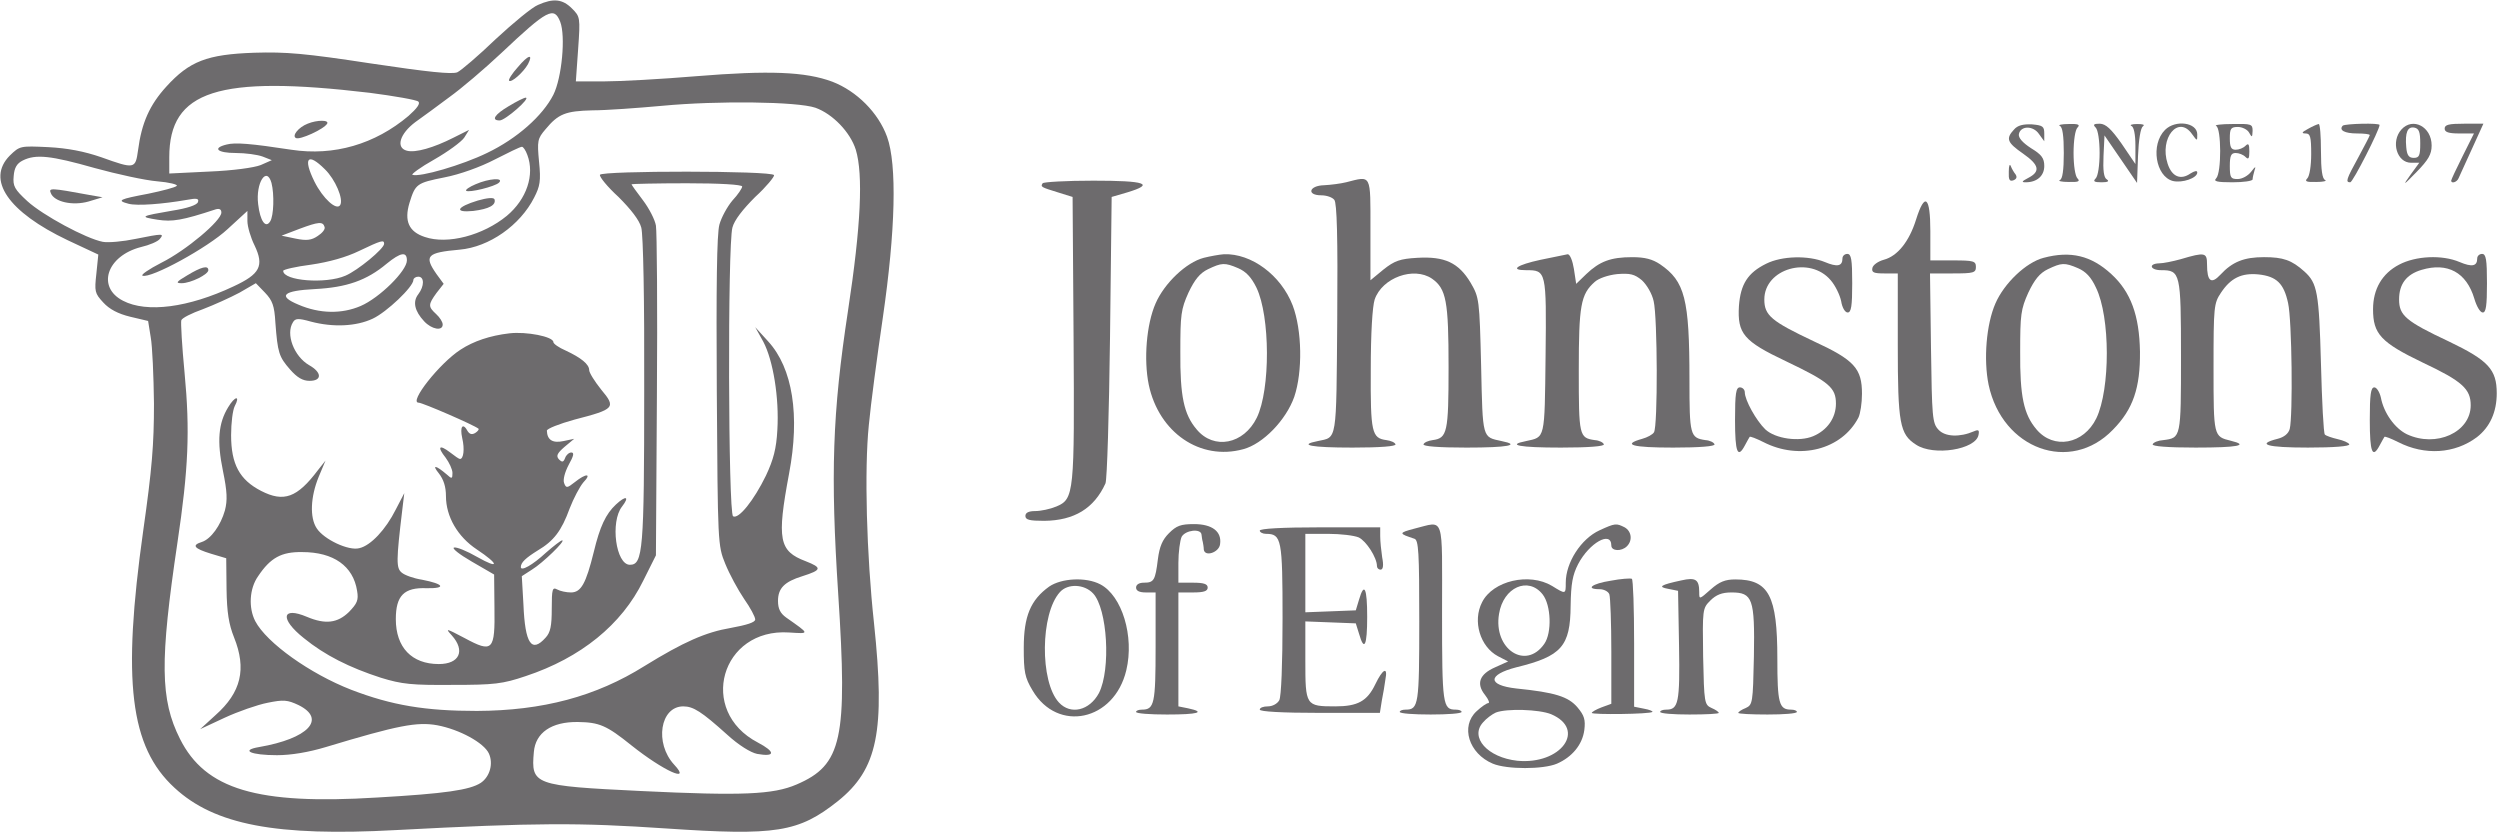 <?xml version="1.0" standalone="no"?>
<!DOCTYPE svg PUBLIC "-//W3C//DTD SVG 20010904//EN"
 "http://www.w3.org/TR/2001/REC-SVG-20010904/DTD/svg10.dtd">
<svg version="1.0" xmlns="http://www.w3.org/2000/svg"
 width="768pt" height="257pt" viewBox="0 0 768 257"
 preserveAspectRatio="xMidYMid meet">

<g transform="translate(0,257) scale(0.1,-0.1)"
fill="#6D6B6D" stroke="none">
<path d="M1653 2555 c-18 -7 -76 -55 -130 -105 -53 -51 -107 -97 -118 -102
-16 -7 -91 1 -265 27 -203 31 -261 36 -359 33 -145 -5 -199 -26 -270 -104 -51
-56 -76 -111 -87 -196 -8 -57 -10 -58 -113 -21 -52 18 -104 28 -163 31 -86 4
-87 4 -118 -26 -73 -74 -5 -173 178 -260 l94 -44 -6 -59 c-6 -54 -5 -60 21
-88 19 -21 46 -35 83 -44 l55 -13 8 -50 c5 -27 9 -119 10 -204 0 -126 -6 -200
-33 -390 -65 -462 -41 -664 96 -790 123 -114 313 -150 680 -130 436 23 561 23
830 5 339 -23 407 -12 528 84 122 98 146 214 111 546 -23 212 -30 472 -16 609
6 65 26 214 43 330 39 268 44 470 13 556 -27 74 -93 140 -168 169 -83 31 -195
35 -417 17 -108 -9 -235 -16 -283 -16 l-88 0 7 99 c7 98 6 100 -19 125 -29 29
-57 32 -104 11z m68 -52 c17 -44 5 -172 -21 -224 -33 -65 -112 -135 -204 -179
-76 -37 -206 -75 -229 -67 -5 1 24 23 67 47 42 24 83 54 92 67 l15 24 -48 -24
c-61 -31 -117 -47 -143 -40 -35 9 -22 52 26 88 23 16 70 51 105 77 35 25 107
86 159 135 142 134 162 144 181 96z m-586 -218 c77 -10 145 -22 150 -27 7 -6
-4 -21 -30 -44 -103 -87 -229 -124 -360 -104 -124 19 -173 23 -199 16 -45 -11
-28 -26 28 -26 30 0 67 -5 83 -11 l28 -11 -34 -15 c-20 -8 -85 -17 -158 -20
l-123 -6 0 50 c0 205 150 253 615 198z m1370 -46 c53 -19 107 -75 124 -129 23
-76 16 -233 -24 -495 -48 -315 -54 -502 -30 -870 29 -446 12 -525 -128 -585
-72 -31 -167 -35 -478 -20 -330 16 -338 19 -329 120 5 59 54 93 135 92 66 -1
88 -10 165 -72 98 -78 186 -118 131 -59 -61 66 -43 179 28 179 31 0 56 -16
135 -87 35 -32 72 -55 92 -59 56 -10 57 6 2 35 -186 97 -113 352 96 338 64 -4
65 -6 -9 46 -18 13 -25 27 -25 51 0 39 20 59 75 76 60 19 61 26 10 46 -82 31
-89 66 -51 269 34 179 11 324 -64 406 l-40 44 25 -45 c30 -57 49 -172 43 -271
-3 -57 -12 -91 -35 -140 -37 -76 -84 -135 -101 -125 -15 9 -17 833 -2 887 6
23 32 56 70 94 34 31 59 62 58 67 -5 14 -531 14 -535 1 -2 -6 23 -37 57 -68
38 -38 64 -71 70 -94 6 -22 10 -222 9 -501 0 -492 -4 -535 -44 -535 -43 0 -61
132 -24 179 24 31 12 35 -19 6 -31 -29 -49 -67 -68 -146 -24 -97 -39 -124 -70
-124 -14 0 -33 4 -42 9 -15 8 -17 2 -17 -59 0 -53 -4 -73 -19 -89 -43 -48 -63
-19 -68 102 l-5 87 31 20 c33 20 105 90 93 90 -4 0 -26 -17 -50 -38 -41 -38
-77 -58 -77 -44 0 14 15 28 52 51 49 29 73 60 98 129 12 31 31 67 42 80 27 28
9 29 -26 1 -24 -19 -27 -19 -33 -3 -4 10 2 33 14 56 15 27 18 38 8 38 -7 0
-16 -8 -19 -17 -5 -13 -9 -14 -19 -4 -9 10 -6 18 17 38 l30 25 -33 -7 c-33 -7
-50 3 -51 32 0 6 38 21 85 34 124 32 128 37 82 92 -20 25 -37 52 -37 60 0 18
-25 38 -72 60 -21 9 -38 21 -38 26 0 17 -83 33 -135 27 -60 -7 -110 -24 -150
-50 -65 -42 -160 -163 -129 -163 12 0 171 -69 184 -80 2 -2 -2 -8 -10 -13 -10
-6 -17 -4 -23 5 -15 28 -25 15 -17 -21 8 -34 4 -64 -7 -64 -3 0 -16 9 -30 20
-34 26 -41 18 -14 -16 11 -15 21 -36 21 -47 0 -18 -2 -19 -17 -5 -35 30 -47
31 -25 4 15 -19 22 -42 22 -70 0 -63 36 -125 95 -164 69 -46 70 -62 1 -23 -31
18 -63 31 -71 29 -8 -2 16 -21 54 -43 l69 -40 1 -101 c2 -133 -5 -141 -92 -94
-57 30 -60 31 -39 8 42 -47 24 -88 -40 -88 -83 0 -132 51 -132 138 0 72 25 98
95 95 61 -1 53 13 -14 26 -26 4 -54 14 -63 22 -17 14 -17 36 2 194 l6 50 -26
-50 c-31 -62 -77 -111 -112 -119 -33 -9 -109 27 -131 61 -22 33 -19 97 6 158
l21 50 -23 -29 c-64 -85 -105 -100 -175 -64 -66 34 -92 82 -92 171 0 38 5 77
11 89 18 34 1 32 -20 -3 -30 -49 -35 -104 -16 -196 13 -63 14 -90 6 -121 -13
-46 -43 -88 -71 -97 -32 -10 -24 -20 28 -36 l47 -14 1 -95 c1 -71 7 -108 23
-148 39 -97 22 -169 -57 -239 l-47 -43 75 35 c41 19 101 40 132 46 49 10 61 9
95 -7 87 -43 30 -103 -121 -129 -59 -10 -25 -25 55 -25 43 0 97 9 150 25 222
67 280 78 342 67 69 -13 144 -54 159 -87 14 -31 3 -71 -25 -90 -34 -22 -109
-33 -318 -45 -370 -23 -528 25 -606 180 -61 121 -62 239 -8 602 34 228 39 344
22 523 -8 83 -12 155 -10 161 2 7 32 22 66 34 34 13 85 36 113 51 l50 29 28
-29 c23 -24 29 -40 32 -92 7 -93 11 -105 45 -144 22 -25 39 -35 60 -35 39 0
38 26 -1 48 -47 27 -73 96 -50 132 7 12 16 13 55 2 68 -18 139 -15 190 9 43
20 125 98 125 119 0 5 7 10 15 10 19 0 19 -29 0 -54 -18 -23 -11 -52 18 -83
23 -25 57 -31 57 -10 0 8 -9 22 -20 32 -25 23 -25 29 1 65 l22 28 -22 30 c-39
56 -30 66 71 75 91 8 186 75 229 160 18 35 21 51 15 110 -6 64 -5 71 20 100
39 47 61 56 144 58 41 0 138 7 215 14 170 16 414 13 470 -6z m-885 -145 c23
-61 -2 -136 -63 -187 -73 -60 -182 -89 -252 -65 -49 16 -64 49 -47 105 18 58
22 61 107 78 47 9 111 32 155 55 41 21 78 39 83 39 4 1 12 -11 17 -25z m-1330
-40 c69 -19 156 -38 193 -41 37 -3 64 -10 60 -14 -5 -5 -44 -15 -87 -24 -90
-17 -99 -21 -61 -31 27 -7 104 -1 179 12 31 6 38 4 34 -7 -3 -9 -33 -19 -78
-26 -99 -17 -103 -19 -46 -28 45 -7 76 -2 179 32 11 3 17 0 17 -10 0 -25 -108
-116 -184 -154 -39 -20 -65 -38 -58 -40 26 -9 200 86 261 143 l61 56 0 -31 c0
-17 10 -51 22 -75 30 -63 17 -88 -65 -126 -138 -65 -266 -82 -339 -44 -82 42
-50 138 55 165 26 6 52 17 58 25 14 17 10 17 -75 0 -38 -8 -83 -12 -100 -9
-52 10 -185 82 -232 125 -39 36 -45 46 -42 77 2 26 10 39 28 48 40 20 86 15
220 -23z m708 -4 c32 -31 58 -92 47 -110 -11 -18 -53 20 -79 72 -36 73 -21 91
32 38z m-164 -42 c9 -35 7 -101 -4 -118 -14 -23 -31 1 -37 53 -8 65 26 118 41
65z m1446 -11 c0 -5 -13 -25 -30 -43 -16 -19 -34 -52 -40 -74 -8 -28 -10 -193
-8 -513 3 -466 3 -473 26 -529 13 -32 39 -80 58 -108 19 -27 34 -55 34 -63 0
-9 -26 -17 -75 -26 -77 -13 -145 -43 -265 -117 -150 -94 -313 -137 -515 -138
-158 0 -261 17 -386 65 -126 49 -260 144 -295 211 -21 41 -18 100 9 138 38 57
72 75 135 74 97 0 157 -43 169 -119 5 -29 0 -39 -25 -65 -35 -34 -72 -39 -129
-15 -78 33 -84 -6 -10 -65 65 -53 141 -91 237 -122 65 -20 95 -23 220 -22 129
0 154 3 225 27 169 56 295 158 361 293 l39 78 3 490 c2 270 0 506 -3 523 -3
18 -21 53 -40 78 -19 25 -35 47 -35 49 0 1 77 3 170 3 100 0 170 -4 170 -10z
m-1283 -124 c3 -7 -7 -19 -21 -28 -19 -13 -34 -15 -68 -8 l-43 9 55 21 c59 22
72 23 77 6z m183 -52 c0 -15 -81 -82 -119 -98 -60 -26 -191 -16 -191 15 0 4
39 13 86 19 55 8 108 23 147 42 69 33 77 35 77 22z m70 -51 c0 -32 -84 -115
-142 -140 -58 -25 -126 -24 -191 4 -65 27 -48 43 51 48 96 5 158 26 220 78 43
35 62 38 62 10z"/>
<path d="M1591 2364 c-18 -20 -30 -39 -27 -42 7 -7 44 26 58 51 17 33 1 29
-31 -9z"/>
<path d="M1563 2244 c-44 -26 -55 -44 -28 -44 17 0 96 69 80 70 -5 0 -29 -12
-52 -26z"/>
<path d="M945 2190 c-28 -11 -49 -37 -36 -44 11 -7 86 27 96 44 7 12 -31 12
-60 0z"/>
<path d="M1461 2004 c-19 -8 -32 -17 -29 -20 8 -7 89 13 101 25 16 16 -31 13
-72 -5z"/>
<path d="M1468 1954 c-66 -20 -74 -38 -14 -32 48 6 71 18 65 36 -3 6 -23 4
-51 -4z"/>
<path d="M156 1977 c10 -27 67 -40 116 -26 l43 13 -40 7 c-119 22 -126 22
-119 6z"/>
<path d="M575 1724 c-34 -20 -36 -24 -17 -24 28 0 82 27 82 40 0 16 -22 10
-65 -16z"/>
<path d="M6187 2172 c-26 -28 -21 -40 28 -74 50 -35 54 -55 15 -75 -19 -10
-21 -13 -7 -13 35 0 57 20 57 50 0 24 -8 35 -41 55 -26 17 -39 32 -37 43 5 26
44 27 62 0 l16 -22 0 24 c0 22 -5 25 -38 28 -27 1 -44 -3 -55 -16z"/>
<path d="M6328 2183 c8 -3 12 -30 12 -83 0 -53 -4 -80 -12 -83 -7 -3 5 -6 27
-6 30 -1 36 2 27 11 -7 7 -12 40 -12 78 0 38 5 71 12 78 9 9 3 12 -27 11 -22
0 -34 -3 -27 -6z"/>
<path d="M6438 2178 c7 -7 12 -40 12 -78 0 -38 -5 -71 -12 -78 -9 -9 -5 -12
18 -12 19 0 25 3 16 9 -9 5 -12 27 -10 72 l3 63 50 -73 50 -73 3 83 c2 51 8
86 15 91 7 5 0 7 -18 7 -16 0 -24 -3 -17 -6 7 -3 12 -25 12 -61 l0 -56 -42 62
c-33 47 -49 61 -67 62 -20 0 -22 -3 -13 -12z"/>
<path d="M6651 2171 c-45 -45 -29 -143 24 -157 29 -7 75 9 75 26 0 7 -8 5 -21
-3 -30 -21 -57 -10 -70 30 -26 79 33 151 75 91 16 -22 16 -22 16 -1 0 37 -67
46 -99 14z"/>
<path d="M6808 2183 c16 -6 17 -144 0 -161 -9 -9 2 -12 50 -12 34 0 62 4 62 9
0 5 3 18 6 28 5 13 2 12 -10 -4 -10 -13 -28 -23 -42 -23 -21 0 -24 4 -24 40 0
32 4 40 18 40 10 0 23 -5 30 -12 9 -9 12 -6 12 17 0 23 -3 26 -12 17 -7 -7
-20 -12 -30 -12 -14 0 -18 8 -18 35 0 30 3 35 25 35 13 0 29 -8 34 -17 9 -16
10 -16 11 5 0 21 -4 22 -62 21 -35 0 -57 -3 -50 -6z"/>
<path d="M7090 2174 c-19 -10 -21 -14 -7 -14 14 0 17 -10 17 -63 0 -36 -5 -68
-12 -75 -9 -9 -3 -12 28 -11 21 0 33 3 27 6 -9 3 -13 31 -13 89 0 46 -3 84 -7
83 -5 -1 -19 -7 -33 -15z"/>
<path d="M7197 2184 c-13 -14 6 -24 44 -24 21 0 39 -2 39 -5 0 -2 -16 -33 -35
-68 -38 -69 -40 -77 -25 -77 8 0 90 161 90 176 0 7 -106 4 -113 -2z"/>
<path d="M7377 2172 c-33 -37 -14 -102 30 -102 l25 0 -27 -37 c-25 -35 -23
-34 19 9 36 37 46 54 46 81 0 58 -58 88 -93 49z m58 -42 c0 -38 -3 -45 -20
-45 -15 0 -21 8 -23 33 -4 45 4 64 25 60 14 -3 18 -13 18 -48z"/>
<path d="M7510 2175 c0 -11 12 -15 45 -15 l45 0 -35 -70 c-19 -38 -35 -72 -35
-75 0 -10 18 -5 23 8 3 6 21 47 41 90 l35 77 -59 0 c-47 0 -60 -3 -60 -15z"/>
<path d="M6171 2043 c-1 -25 2 -31 14 -27 10 4 12 10 7 18 -5 6 -12 18 -15 26
-3 8 -6 1 -6 -17z"/>
<path d="M3203 2007 c-7 -11 -5 -12 47 -28 l45 -14 3 -430 c3 -481 2 -498 -53
-521 -19 -8 -48 -14 -65 -14 -20 0 -30 -5 -30 -15 0 -12 13 -15 58 -15 92 1
153 38 188 115 5 11 11 214 14 450 l5 430 48 14 c86 26 57 36 -104 36 -83 0
-153 -4 -156 -8z"/>
<path d="M4135 2010 c-16 -4 -47 -8 -67 -9 -47 -1 -55 -31 -9 -31 16 0 34 -6
40 -14 8 -9 11 -114 9 -366 -3 -384 0 -362 -60 -375 -61 -12 -21 -20 107 -20
86 0 134 4 132 10 -2 6 -14 11 -28 13 -45 6 -49 23 -48 216 0 113 5 194 12
216 23 67 120 102 176 64 44 -31 51 -69 51 -272 0 -201 -4 -218 -49 -224 -14
-2 -26 -7 -28 -13 -2 -6 46 -10 132 -10 128 0 168 8 108 20 -60 13 -58 5 -63
231 -5 205 -6 210 -32 255 -37 62 -80 82 -164 77 -53 -3 -70 -9 -104 -36 l-40
-33 0 156 c0 173 4 165 -75 145z"/>
<path d="M5886 1895 c-21 -67 -57 -112 -99 -123 -18 -5 -33 -16 -35 -25 -3
-14 4 -17 37 -17 l41 0 0 -220 c0 -241 6 -274 56 -306 54 -36 184 -15 192 30
3 15 0 17 -14 11 -44 -19 -89 -17 -109 5 -19 20 -20 39 -23 251 l-3 229 70 0
c64 0 71 2 71 20 0 18 -7 20 -70 20 l-70 0 0 90 c0 107 -17 121 -44 35z"/>
<path d="M3698 1778 c-54 -14 -121 -78 -148 -140 -28 -64 -37 -172 -21 -250
31 -147 158 -234 290 -198 61 16 132 90 157 161 26 77 24 205 -5 281 -36 93
-127 160 -211 157 -14 -1 -42 -6 -62 -11z m106 -32 c23 -10 40 -27 56 -60 42
-88 43 -312 1 -399 -40 -82 -132 -100 -185 -36 -39 46 -51 101 -50 239 0 113
2 130 25 181 19 40 35 60 60 72 42 20 51 21 93 3z"/>
<path d="M4733 1772 c-74 -16 -96 -32 -45 -32 62 0 63 -1 60 -264 -3 -259 -1
-248 -60 -261 -61 -12 -21 -20 107 -20 86 0 134 4 132 10 -2 6 -14 12 -28 13
-48 7 -49 13 -49 214 0 200 6 234 49 272 12 11 41 21 69 24 40 3 53 0 76 -19
15 -14 31 -41 36 -64 12 -50 13 -385 1 -403 -4 -7 -21 -16 -36 -20 -64 -18
-31 -27 95 -27 82 0 129 4 127 10 -2 6 -14 12 -28 13 -47 7 -49 15 -49 186 0
248 -14 302 -90 354 -24 16 -47 22 -86 22 -66 0 -100 -13 -141 -52 l-31 -30
-7 46 c-4 25 -12 45 -19 45 -6 -1 -44 -9 -83 -17z"/>
<path d="M5660 1776 c0 -24 -16 -27 -54 -11 -51 21 -132 19 -180 -5 -57 -28
-79 -63 -84 -130 -5 -85 14 -108 145 -170 132 -63 153 -81 153 -130 0 -44 -27
-82 -70 -100 -43 -18 -116 -8 -147 21 -28 27 -63 90 -63 114 0 8 -7 15 -15 15
-12 0 -15 -18 -15 -100 0 -100 8 -121 31 -77 6 12 13 23 14 25 2 2 20 -5 42
-16 111 -57 241 -23 292 75 6 12 11 45 11 73 0 78 -23 104 -149 162 -129 61
-151 79 -151 128 0 95 140 135 204 59 14 -16 28 -45 32 -64 3 -20 12 -35 20
-35 11 0 14 20 14 90 0 73 -3 90 -15 90 -8 0 -15 -6 -15 -14z"/>
<path d="M6278 1778 c-54 -14 -121 -78 -148 -140 -28 -64 -37 -172 -21 -250
42 -198 251 -274 382 -138 62 63 84 128 83 240 -2 111 -28 183 -88 238 -62 57
-125 72 -208 50z m106 -32 c23 -10 40 -27 55 -60 44 -90 44 -311 1 -401 -39
-80 -131 -97 -184 -34 -39 46 -51 101 -50 239 0 113 2 130 25 181 19 40 35 60
60 72 42 20 51 21 93 3z"/>
<path d="M6700 1774 c-25 -7 -55 -13 -67 -13 -34 -1 -28 -21 6 -21 59 0 61 -8
61 -264 0 -252 0 -251 -54 -258 -16 -1 -31 -7 -33 -13 -2 -6 46 -10 132 -10
130 0 166 7 108 21 -53 13 -53 13 -53 224 0 189 1 198 23 231 30 45 63 61 115
56 56 -6 78 -28 91 -88 12 -53 15 -348 5 -387 -4 -14 -17 -25 -37 -30 -67 -17
-34 -27 93 -27 80 0 129 4 127 10 -2 5 -18 12 -36 16 -17 4 -35 10 -39 14 -4
3 -9 102 -12 218 -6 219 -11 247 -51 283 -39 35 -65 44 -124 44 -61 0 -97 -14
-134 -54 -28 -30 -41 -21 -41 32 0 36 -6 38 -80 16z"/>
<path d="M7610 1776 c0 -24 -16 -27 -54 -11 -54 23 -135 19 -186 -8 -52 -27
-80 -75 -80 -137 0 -76 24 -102 153 -164 121 -57 147 -81 147 -131 0 -83 -106
-131 -196 -89 -37 18 -71 65 -80 113 -4 17 -13 31 -20 31 -11 0 -14 -22 -14
-100 0 -100 8 -121 31 -77 6 12 13 23 14 25 2 2 20 -5 42 -16 82 -42 174 -36
242 15 40 31 61 77 61 135 0 73 -26 101 -147 159 -132 62 -153 80 -153 129 0
47 22 77 69 91 80 24 138 -8 162 -88 7 -24 18 -43 26 -43 10 0 13 21 13 90 0
73 -3 90 -15 90 -8 0 -15 -6 -15 -14z"/>
<path d="M3591 932 c-20 -20 -29 -41 -34 -80 -8 -65 -12 -72 -43 -72 -15 0
-24 -6 -24 -15 0 -10 10 -15 30 -15 l30 0 0 -168 c0 -174 -4 -192 -42 -192
-10 0 -18 -3 -18 -7 0 -5 43 -8 95 -8 95 0 121 7 65 19 l-30 6 0 175 0 175 45
0 c33 0 45 4 45 15 0 11 -12 15 -45 15 l-45 0 0 61 c0 33 5 69 10 80 12 21 59
26 61 7 1 -7 2 -17 4 -23 1 -5 3 -16 3 -23 3 -24 47 -9 50 16 6 39 -24 62 -80
62 -41 0 -54 -5 -77 -28z"/>
<path d="M4345 946 c-49 -13 -49 -15 0 -31 13 -4 15 -41 15 -253 0 -257 -2
-272 -42 -272 -10 0 -18 -3 -18 -7 0 -5 43 -8 95 -8 52 0 95 3 95 8 0 4 -8 7
-18 7 -40 0 -42 14 -42 297 0 308 9 282 -85 259z"/>
<path d="M4914 941 c-57 -26 -104 -99 -104 -161 0 -36 0 -36 -42 -10 -70 42
-182 16 -215 -50 -30 -58 -6 -137 49 -166 l31 -16 -40 -18 c-48 -21 -59 -50
-31 -85 11 -14 15 -25 10 -25 -5 0 -21 -11 -36 -25 -50 -46 -24 -130 50 -161
43 -18 155 -18 197 0 46 20 78 58 84 103 4 32 0 45 -21 70 -28 33 -69 46 -188
58 -89 10 -89 42 0 65 139 34 166 64 167 189 1 68 6 95 23 128 34 65 102 104
102 57 0 -17 31 -19 48 -2 18 18 14 46 -7 58 -26 13 -29 13 -77 -9z m-175
-197 c26 -33 29 -118 5 -152 -57 -82 -157 -16 -139 92 13 82 90 116 134 60z
m26 -368 c110 -47 30 -156 -104 -143 -91 10 -147 72 -105 118 10 12 28 25 39
30 33 13 133 10 170 -5z"/>
<path d="M3870 940 c0 -5 9 -10 19 -10 48 0 51 -16 51 -261 0 -140 -4 -238
-10 -250 -6 -11 -21 -19 -35 -19 -14 0 -25 -4 -25 -10 0 -6 68 -10 185 -10
l184 0 6 38 c4 20 9 49 11 65 8 40 -8 33 -31 -15 -25 -52 -54 -68 -123 -68
-91 0 -92 2 -92 141 l0 120 78 -3 77 -3 10 -32 c16 -56 25 -37 25 52 0 89 -9
108 -25 53 l-10 -33 -77 -3 -78 -3 0 121 0 120 70 0 c38 0 80 -5 94 -11 23
-11 56 -62 56 -88 0 -6 5 -11 11 -11 8 0 10 13 5 38 -3 20 -6 49 -6 65 l0 27
-185 0 c-117 0 -185 -4 -185 -10z"/>
<path d="M4948 786 c-58 -9 -79 -26 -34 -26 13 0 27 -7 30 -16 3 -9 6 -88 6
-176 l0 -160 -30 -11 c-16 -6 -30 -14 -30 -17 0 -6 180 -4 186 3 3 2 -9 7 -26
10 l-30 6 0 195 c0 107 -3 196 -7 198 -5 2 -34 0 -65 -6z"/>
<path d="M5165 787 c-65 -14 -73 -20 -40 -26 l30 -6 3 -169 c3 -175 -2 -196
-39 -196 -11 0 -19 -3 -19 -7 0 -5 41 -8 90 -8 50 0 90 2 90 5 0 3 -10 10 -22
15 -22 10 -23 15 -26 158 -2 145 -2 148 22 172 18 18 36 25 65 25 65 0 72 -19
69 -196 -3 -144 -4 -149 -25 -159 -13 -5 -23 -12 -23 -15 0 -3 41 -5 90 -5 50
0 90 3 90 8 0 4 -8 7 -18 7 -37 0 -42 20 -42 157 0 193 -26 243 -129 243 -31
0 -49 -7 -76 -31 -35 -31 -35 -31 -35 -8 0 39 -11 46 -55 36z"/>
<path d="M3223 768 c-57 -41 -78 -91 -78 -188 0 -74 3 -91 27 -131 77 -131
251 -94 288 62 25 104 -13 229 -80 264 -44 23 -119 19 -157 -7z m135 -21 c44
-47 55 -233 18 -306 -29 -54 -87 -68 -123 -29 -59 64 -57 273 3 339 24 27 75
25 102 -4z"/>
</g>
</svg>
